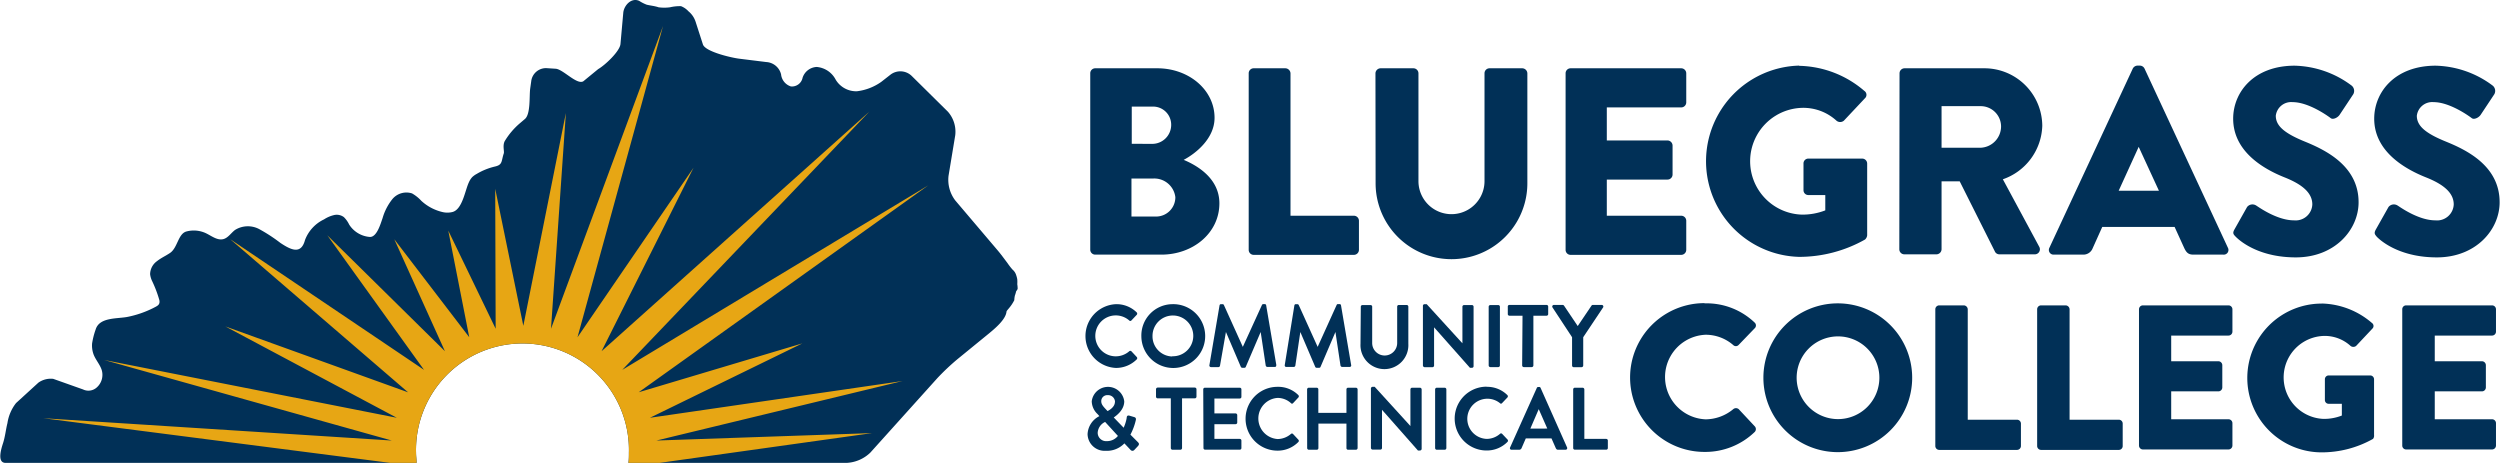 <svg id="BLUEGRASS" xmlns="http://www.w3.org/2000/svg" viewBox="0 0 336.07 62.22"><defs><style>.cls-1{fill:#e7a614;}.cls-2{fill:#013057;}</style></defs><title>Bluegrass_EPS_Bluegrass_horiz_RGBrev</title><path id="State" class="cls-2" d="M136.75,38.21a4.7,4.7,0,0,0,0-.65,3,3,0,0,0-.13-.52,1.58,1.58,0,0,0-.51-.8,8.56,8.56,0,0,1-.68-.88c-.44-.58-.87-1.18-1.34-1.73l-5.68-6.69a4.58,4.58,0,0,1-.9-3.31l.9-5.44a4.06,4.06,0,0,0-1-3.19l-4.88-4.82a2.19,2.19,0,0,0-2.79-.17l-1.28,1a7.14,7.14,0,0,1-3.28,1.26h-.06a3.22,3.22,0,0,1-2.75-1.51l-.09-.16A3.17,3.17,0,0,0,109.78,9a2.1,2.1,0,0,0-1.89,1.45,1.46,1.46,0,0,1-1.57,1.17A1.9,1.9,0,0,1,105,10a2.18,2.18,0,0,0-2-1.66l-3.63-.45c-1-.12-4.56-.93-4.88-1.92l-1-3.1a3,3,0,0,0-.94-1.35,2.69,2.69,0,0,0-1-.69,5.73,5.73,0,0,0-1.48.15,5.67,5.67,0,0,1-1.54,0C88,.8,87.46.76,86.93.63a5.4,5.4,0,0,1-1-.51c-1-.47-2,.52-2.14,1.54l-.38,4.25c-.09,1-2.11,2.88-3,3.38l-2,1.64c-.88.5-2.71-1.62-3.71-1.69l-1.23-.08a2,2,0,0,0-2.06,1.77l-.14,1c-.13,1,.07,3.39-.7,4.06l-.73.62a9.78,9.78,0,0,0-2,2.38c-.31.64,0,1.4-.13,1.67-.29.87-.17,1.38-.85,1.63a2.13,2.13,0,0,1-.3.09,8.67,8.67,0,0,0-2.48,1,2.71,2.71,0,0,0-.61.44,2.48,2.48,0,0,0-.43.67c-.52,1.07-.86,3.61-2.18,4a2.81,2.81,0,0,1-1.44,0A6.32,6.32,0,0,1,56.64,27a5.19,5.19,0,0,0-1.25-1,2.45,2.45,0,0,0-2.63.75,7.32,7.32,0,0,0-1.33,2.57c-.26.72-.77,2.61-1.74,2.53a3.61,3.61,0,0,1-2.75-1.66,3.61,3.61,0,0,0-.71-1,1.6,1.6,0,0,0-1.36-.27,4.24,4.24,0,0,0-1.31.57A5.05,5.05,0,0,0,41,32.27c-.53,2-1.9,1.32-3.3.39a22.12,22.12,0,0,0-2.85-1.86,3.25,3.25,0,0,0-3.25.11c-.54.4-.92,1.05-1.56,1.23-.82.22-1.59-.42-2.36-.79a3.85,3.85,0,0,0-2.63-.23c-1.12.32-1.17,2.2-2.2,2.89-.57.38-1.21.67-1.75,1.1a2.19,2.19,0,0,0-.92,1.76,2.93,2.93,0,0,0,.24.85,16.18,16.18,0,0,1,1,2.62c.13.66-.27.78-.84,1.08a13.6,13.6,0,0,1-3.3,1.15c-1.39.32-3.9,0-4.42,1.72a10.38,10.38,0,0,0-.48,1.88,3.48,3.48,0,0,0,.22,1.53c.29.71.83,1.31,1.06,2A2.26,2.26,0,0,1,13,52.09a1.67,1.67,0,0,1-1.84.26l-4-1.42a2.87,2.87,0,0,0-2,.51l-3,2.74A5.74,5.74,0,0,0,1,56.88c-.23.91-.31,1.86-.61,2.75-.22.69-.78,2.48.26,2.59H56c0-.45-.07-.9-.07-1.36a14.31,14.31,0,1,1,28.61,0c0,.46,0,.91-.06,1.36h29.4A4.93,4.93,0,0,0,117,60.84l9-10a31,31,0,0,1,2.7-2.55l4.25-3.47c.79-.65,2.24-1.86,2.35-2.91,0-.12.25-.36.31-.45a5.37,5.37,0,0,0,.74-1.11,3.29,3.29,0,0,1,.08-.62,4.59,4.59,0,0,0,.14-.45c0-.15.2-.3.23-.46A3.64,3.64,0,0,0,136.75,38.21Z"></path><path id="Rays" class="cls-1" d="M87.37,56.16l20.49-10-22,6.57,38.92-27.81L83.65,49.72,116.87,15l-36,32.21L93.23,22.55,77.63,45.34,89.13,3.5,74.07,44.19l2-29L70.35,43.8,66.57,25.38l.06,18.81L60.26,31l2.82,14.33L53,32.16l6.81,15.05L44,31.63l13,18.09L30.94,32.15,54.86,52.74,30.29,43.88,53.34,56.16,14,48.39,52.67,59.22l-46.86-3,46.61,6H56c0-.45-.07-.9-.07-1.36a14.31,14.31,0,1,1,28.61,0c0,.46,0,.91-.06,1.36h4.21l28.55-4-29,1,33.09-8Z"></path><path class="cls-2" d="M146.56,9.86a.67.67,0,0,1,.68-.68h8.34c4.22,0,7.69,2.89,7.69,6.66,0,2.75-2.47,4.76-4.15,5.65,1.9.79,4.8,2.54,4.8,5.84,0,4-3.55,6.9-7.81,6.9h-8.87a.67.67,0,0,1-.68-.68Zm8.37,9.48a2.55,2.55,0,0,0,2.51-2.58,2.43,2.43,0,0,0-2.51-2.43h-2.79v5Zm.47,9.77A2.59,2.59,0,0,0,158,26.5,2.85,2.85,0,0,0,155,24h-2.9v5.11Z"></path><path class="cls-2" d="M167.86,9.86a.67.67,0,0,1,.68-.68h4.26a.71.71,0,0,1,.68.68V29H182a.68.68,0,0,1,.68.68v3.9a.68.68,0,0,1-.68.68H168.54a.67.67,0,0,1-.68-.68Z"></path><path class="cls-2" d="M184.9,9.86a.7.7,0,0,1,.68-.68H190a.68.68,0,0,1,.68.68V24.35a4.44,4.44,0,1,0,8.88,0V9.86a.67.67,0,0,1,.68-.68h4.4a.7.7,0,0,1,.68.68V24.64a10.2,10.2,0,0,1-20.4,0Z"></path><path class="cls-2" d="M210.46,9.86a.67.67,0,0,1,.68-.68H226a.68.68,0,0,1,.68.68v3.9a.68.68,0,0,1-.68.68H216v4.44h8.16a.7.7,0,0,1,.68.68v3.9a.68.68,0,0,1-.68.68H216V29H226a.68.68,0,0,1,.68.68v3.9a.68.68,0,0,1-.68.68H211.14a.67.67,0,0,1-.68-.68Z"></path><path class="cls-2" d="M241.89,8.85a13.83,13.83,0,0,1,8.73,3.37.63.63,0,0,1,.07,1l-2.82,3a.77.77,0,0,1-1,0,6.6,6.6,0,0,0-4.69-1.72,7.18,7.18,0,0,0,0,14.35,8.45,8.45,0,0,0,3.19-.57V26.22h-2.25a.65.65,0,0,1-.68-.65V22a.65.65,0,0,1,.68-.68h7.19A.67.67,0,0,1,251,22l0,9.63a.88.88,0,0,1-.29.57,18,18,0,0,1-8.87,2.33,12.86,12.86,0,0,1,0-25.71Z"></path><path class="cls-2" d="M255.35,9.86a.68.68,0,0,1,.68-.68h10.7a7.78,7.78,0,0,1,7.81,7.73,7.86,7.86,0,0,1-5.3,7.19l4.9,9.09a.68.68,0,0,1-.61,1h-4.76a.67.67,0,0,1-.57-.32l-4.76-9.49H261v9.13a.7.7,0,0,1-.68.68H256a.68.68,0,0,1-.68-.68Zm10.92,10A2.87,2.87,0,0,0,269,17a2.74,2.74,0,0,0-2.72-2.73H261v5.59Z"></path><path class="cls-2" d="M275.5,33.3,286.71,9.21a.74.74,0,0,1,.61-.39h.35a.71.71,0,0,1,.61.39L299.49,33.3a.63.63,0,0,1-.61.93h-4c-.65,0-.94-.21-1.26-.89l-1.29-2.83h-9.73l-1.29,2.87a1.34,1.34,0,0,1-1.29.85h-3.94A.63.63,0,0,1,275.5,33.3Zm14.72-7.66-2.72-5.9h0l-2.69,5.9Z"></path><path class="cls-2" d="M300.38,30.83l1.69-3a.92.92,0,0,1,1.21-.21c.15.07,2.72,2,5.09,2a2.24,2.24,0,0,0,2.47-2.14c0-1.5-1.26-2.65-3.69-3.62-3.08-1.22-6.95-3.61-6.95-7.91,0-3.54,2.76-7.12,8.27-7.12a13.26,13.26,0,0,1,7.66,2.68.92.92,0,0,1,.22,1.15l-1.83,2.76c-.25.39-.89.71-1.21.46s-2.94-2.15-5.12-2.15a2.08,2.08,0,0,0-2.26,1.83c0,1.32,1.08,2.32,3.9,3.47s7.23,3.29,7.23,8.16c0,3.69-3.18,7.41-8.44,7.41-4.66,0-7.23-1.93-8.06-2.76C300.2,31.48,300.1,31.33,300.38,30.83Z"></path><path class="cls-2" d="M319.39,30.83l1.69-3a.92.92,0,0,1,1.21-.21c.15.07,2.72,2,5.08,2a2.24,2.24,0,0,0,2.48-2.14c0-1.5-1.26-2.65-3.69-3.62-3.08-1.22-7-3.61-7-7.91,0-3.54,2.76-7.12,8.27-7.12a13.26,13.26,0,0,1,7.66,2.68.92.92,0,0,1,.22,1.15l-1.83,2.76c-.25.39-.89.71-1.21.46s-2.94-2.15-5.12-2.15a2.08,2.08,0,0,0-2.26,1.83c0,1.32,1.07,2.32,3.9,3.47s7.23,3.29,7.23,8.16c0,3.69-3.18,7.41-8.44,7.41-4.66,0-7.24-1.93-8.06-2.76C319.21,31.48,319.11,31.33,319.39,30.83Z"></path><path class="cls-2" d="M150,40.89a3.88,3.88,0,0,1,2.8,1.1.24.24,0,0,1,0,.34l-.71.75a.19.19,0,0,1-.29,0,2.75,2.75,0,1,0,0,4.14.21.21,0,0,1,.29,0l.72.77a.23.23,0,0,1,0,.32A3.93,3.93,0,0,1,150,49.46a4.29,4.29,0,0,1,0-8.57Z"></path><path class="cls-2" d="M157.57,40.89a4.29,4.29,0,1,1-4.14,4.3A4.21,4.21,0,0,1,157.57,40.89Zm0,7a2.74,2.74,0,1,0-2.64-2.73A2.71,2.71,0,0,0,157.57,47.92Z"></path><path class="cls-2" d="M163.94,41.06a.19.19,0,0,1,.21-.17h.18a.19.19,0,0,1,.2.12l2.54,5.62h0L169.64,41a.2.2,0,0,1,.2-.12H170a.19.19,0,0,1,.21.17l1.36,8c0,.17-.05.28-.2.28h-1a.25.25,0,0,1-.22-.18l-.68-4.52h0l-2,4.68a.19.19,0,0,1-.2.13H167a.21.21,0,0,1-.2-.13l-2-4.68h0L164,49.17a.22.22,0,0,1-.2.18h-1a.22.22,0,0,1-.22-.28Z"></path><path class="cls-2" d="M174,41.06a.19.19,0,0,1,.21-.17h.18a.21.21,0,0,1,.2.12l2.54,5.62h0L179.68,41a.19.19,0,0,1,.2-.12h.18a.19.19,0,0,1,.21.17l1.36,8a.21.21,0,0,1-.21.28h-1a.27.27,0,0,1-.22-.18l-.68-4.52h0l-2,4.68a.19.19,0,0,1-.2.13H177a.2.2,0,0,1-.2-.13l-2-4.68h0l-.67,4.52a.23.23,0,0,1-.21.18h-1c-.15,0-.24-.11-.21-.28Z"></path><path class="cls-2" d="M182.93,41.23a.22.22,0,0,1,.22-.22h1.1a.21.21,0,0,1,.21.22v4.88a1.68,1.68,0,1,0,3.36,0V41.23A.22.22,0,0,1,188,41h1.1a.22.22,0,0,1,.22.22v5a3.22,3.22,0,1,1-6.43,0Z"></path><path class="cls-2" d="M191.28,41.1a.22.22,0,0,1,.22-.21h.29l4.8,5.26h0V41.23a.22.22,0,0,1,.22-.22h1.07a.22.22,0,0,1,.21.22v8a.21.21,0,0,1-.21.21h-.28L192.78,44h0v5.13a.22.22,0,0,1-.22.23H191.5a.24.24,0,0,1-.22-.23Z"></path><path class="cls-2" d="M200.12,41.23a.22.22,0,0,1,.22-.22h1.07a.22.22,0,0,1,.22.22v7.89a.23.23,0,0,1-.22.23h-1.07a.23.23,0,0,1-.22-.23Z"></path><path class="cls-2" d="M204.67,42.44H202.9a.22.22,0,0,1-.21-.23v-1a.21.21,0,0,1,.21-.22h5a.22.22,0,0,1,.22.22v1a.22.22,0,0,1-.22.23h-1.77v6.68a.23.23,0,0,1-.22.23h-1.07a.23.23,0,0,1-.22-.23Z"></path><path class="cls-2" d="M211.33,45.33l-2.63-4a.22.22,0,0,1,.18-.34h1.18a.24.24,0,0,1,.19.1l1.84,2.74,1.85-2.74a.21.21,0,0,1,.18-.1h1.19a.22.22,0,0,1,.19.34l-2.67,4v3.8a.23.23,0,0,1-.22.23h-1.06a.22.22,0,0,1-.22-.23Z"></path><path class="cls-2" d="M147.79,55.94v0l-.24-.27a2.43,2.43,0,0,1-.79-1.72,2.2,2.2,0,0,1,4.37,0c0,1.23-1.18,2-1.41,2.17l1.33,1.38a5.5,5.5,0,0,0,.41-1.32c0-.25.12-.38.38-.3l.64.19c.3.09.22.35.19.47a8,8,0,0,1-.71,1.89l1,1c.13.14.25.28,0,.55l-.47.5a.33.33,0,0,1-.51,0l-.83-.88a3.25,3.25,0,0,1-2.52,1,2.29,2.29,0,0,1-2.43-2.24A2.85,2.85,0,0,1,147.79,55.94Zm1,3.36a1.87,1.87,0,0,0,1.49-.7l-1.72-1.88a1.71,1.71,0,0,0-1,1.46A1.13,1.13,0,0,0,148.78,59.3Zm1.1-5.29a.93.93,0,0,0-1-.89.8.8,0,0,0-.85.81c0,.42.25.69.6,1.07l.25.26C149.07,55.16,149.88,54.75,149.88,54Z"></path><path class="cls-2" d="M157.39,53.55h-1.77a.23.23,0,0,1-.22-.23v-1a.23.23,0,0,1,.22-.22h5a.23.23,0,0,1,.22.22v1a.23.23,0,0,1-.22.23H158.9v6.68a.23.23,0,0,1-.22.23h-1.07a.23.23,0,0,1-.22-.23Z"></path><path class="cls-2" d="M161.75,52.34a.22.22,0,0,1,.22-.22h4.69a.22.22,0,0,1,.22.22v1a.22.22,0,0,1-.22.23h-3.41v2h2.85a.24.24,0,0,1,.22.23v1a.22.22,0,0,1-.22.22h-2.85V59h3.41a.22.22,0,0,1,.22.22v1a.22.22,0,0,1-.22.23H162a.22.22,0,0,1-.22-.23Z"></path><path class="cls-2" d="M171.74,52a3.82,3.82,0,0,1,2.79,1.11.23.23,0,0,1,0,.33l-.7.75a.18.18,0,0,1-.29,0,2.69,2.69,0,0,0-1.78-.7,2.77,2.77,0,0,0,0,5.53,2.78,2.78,0,0,0,1.77-.68.2.2,0,0,1,.29,0l.71.76a.22.22,0,0,1,0,.32,3.88,3.88,0,0,1-2.8,1.16,4.29,4.29,0,0,1,0-8.58Z"></path><path class="cls-2" d="M175.71,52.34a.23.23,0,0,1,.22-.22H177a.22.22,0,0,1,.22.22V55.5H181V52.34a.22.22,0,0,1,.22-.22h1.06a.24.24,0,0,1,.22.22v7.89a.24.24,0,0,1-.22.23h-1.06a.22.22,0,0,1-.22-.23V56.94h-3.77v3.29a.22.22,0,0,1-.22.23h-1.07a.23.23,0,0,1-.22-.23Z"></path><path class="cls-2" d="M184.29,52.21a.23.23,0,0,1,.22-.21h.29l4.8,5.27h0V52.34a.23.23,0,0,1,.22-.22h1.07a.24.24,0,0,1,.22.22v8a.23.23,0,0,1-.22.22h-.28l-4.83-5.47h0v5.12a.22.22,0,0,1-.22.23h-1.05a.24.24,0,0,1-.22-.23Z"></path><path class="cls-2" d="M192.92,52.34a.23.23,0,0,1,.22-.22h1.07a.23.23,0,0,1,.22.22v7.89a.23.23,0,0,1-.22.23h-1.07a.23.23,0,0,1-.22-.23Z"></path><path class="cls-2" d="M199.83,52a3.85,3.85,0,0,1,2.8,1.11.23.23,0,0,1,0,.33l-.71.75a.18.18,0,0,1-.29,0A2.7,2.7,0,1,0,199.88,59a2.73,2.73,0,0,0,1.76-.68.2.2,0,0,1,.29,0l.72.76a.23.23,0,0,1,0,.32,3.9,3.9,0,0,1-2.81,1.16,4.29,4.29,0,0,1,0-8.58Z"></path><path class="cls-2" d="M203,60.15l3.59-8a.21.21,0,0,1,.2-.13h.11a.19.19,0,0,1,.2.13l3.56,8a.22.22,0,0,1-.2.31h-1c-.17,0-.25-.07-.33-.24l-.57-1.29h-3.45l-.56,1.29a.35.35,0,0,1-.34.24h-1A.21.21,0,0,1,203,60.15Zm5-2.54L206.85,55h0l-1.13,2.62Z"></path><path class="cls-2" d="M211.48,52.34a.22.22,0,0,1,.21-.22h1.07a.24.24,0,0,1,.22.22V59h2.94a.22.22,0,0,1,.22.22v1a.22.22,0,0,1-.22.23h-4.23a.22.22,0,0,1-.21-.23Z"></path><path class="cls-2" d="M229.14,40.78a9.35,9.35,0,0,1,6.73,2.58.52.52,0,0,1,0,.78l-2.17,2.25a.5.5,0,0,1-.7,0A5.65,5.65,0,0,0,229.28,45a5.69,5.69,0,0,0,0,11.37A5.87,5.87,0,0,0,233,55a.57.57,0,0,1,.73,0l2.16,2.31a.55.55,0,0,1,0,.75,9.56,9.56,0,0,1-6.76,2.69,10,10,0,1,1,0-20Z"></path><path class="cls-2" d="M247.05,40.78a10,10,0,1,1-10,10A10,10,0,0,1,247.05,40.78Zm0,15.56a5.56,5.56,0,1,0-5.53-5.53A5.57,5.57,0,0,0,247.05,56.34Z"></path><path class="cls-2" d="M260.16,41.58a.53.53,0,0,1,.53-.53H264a.55.55,0,0,1,.52.53V56.42h6.62a.53.53,0,0,1,.53.53v3a.53.53,0,0,1-.53.53H260.69a.53.53,0,0,1-.53-.53Z"></path><path class="cls-2" d="M273.85,41.58a.53.53,0,0,1,.53-.53h3.3a.55.55,0,0,1,.53.53V56.42h6.62a.52.52,0,0,1,.52.53v3a.52.52,0,0,1-.52.53H274.38a.53.53,0,0,1-.53-.53Z"></path><path class="cls-2" d="M287.54,41.58a.53.53,0,0,1,.53-.53h11.5a.53.53,0,0,1,.53.53v3a.53.53,0,0,1-.53.53h-7.7v3.45h6.34a.54.54,0,0,1,.53.52v3a.53.53,0,0,1-.53.53h-6.34v3.75h7.7a.53.53,0,0,1,.53.53v3a.53.53,0,0,1-.53.53h-11.5a.53.53,0,0,1-.53-.53Z"></path><path class="cls-2" d="M312.08,40.8a10.7,10.7,0,0,1,6.78,2.62.49.49,0,0,1,.06.75l-2.19,2.33a.6.6,0,0,1-.75,0,5.14,5.14,0,0,0-3.65-1.34,5.58,5.58,0,0,0,0,11.15,6.49,6.49,0,0,0,2.48-.45V54.28h-1.76a.5.5,0,0,1-.52-.5V51a.51.51,0,0,1,.52-.53h5.59a.52.52,0,0,1,.5.53l0,7.48A.69.69,0,0,1,319,59a14.07,14.07,0,0,1-6.9,1.81,10,10,0,0,1,0-20Z"></path><path class="cls-2" d="M322.93,41.58a.52.52,0,0,1,.52-.53H335a.53.53,0,0,1,.53.53v3a.53.53,0,0,1-.53.53h-7.7v3.45h6.34a.54.54,0,0,1,.53.52v3a.53.53,0,0,1-.53.53h-6.34v3.75H335a.53.53,0,0,1,.53.53v3a.53.53,0,0,1-.53.53H323.45a.52.52,0,0,1-.52-.53Z"></path></svg>